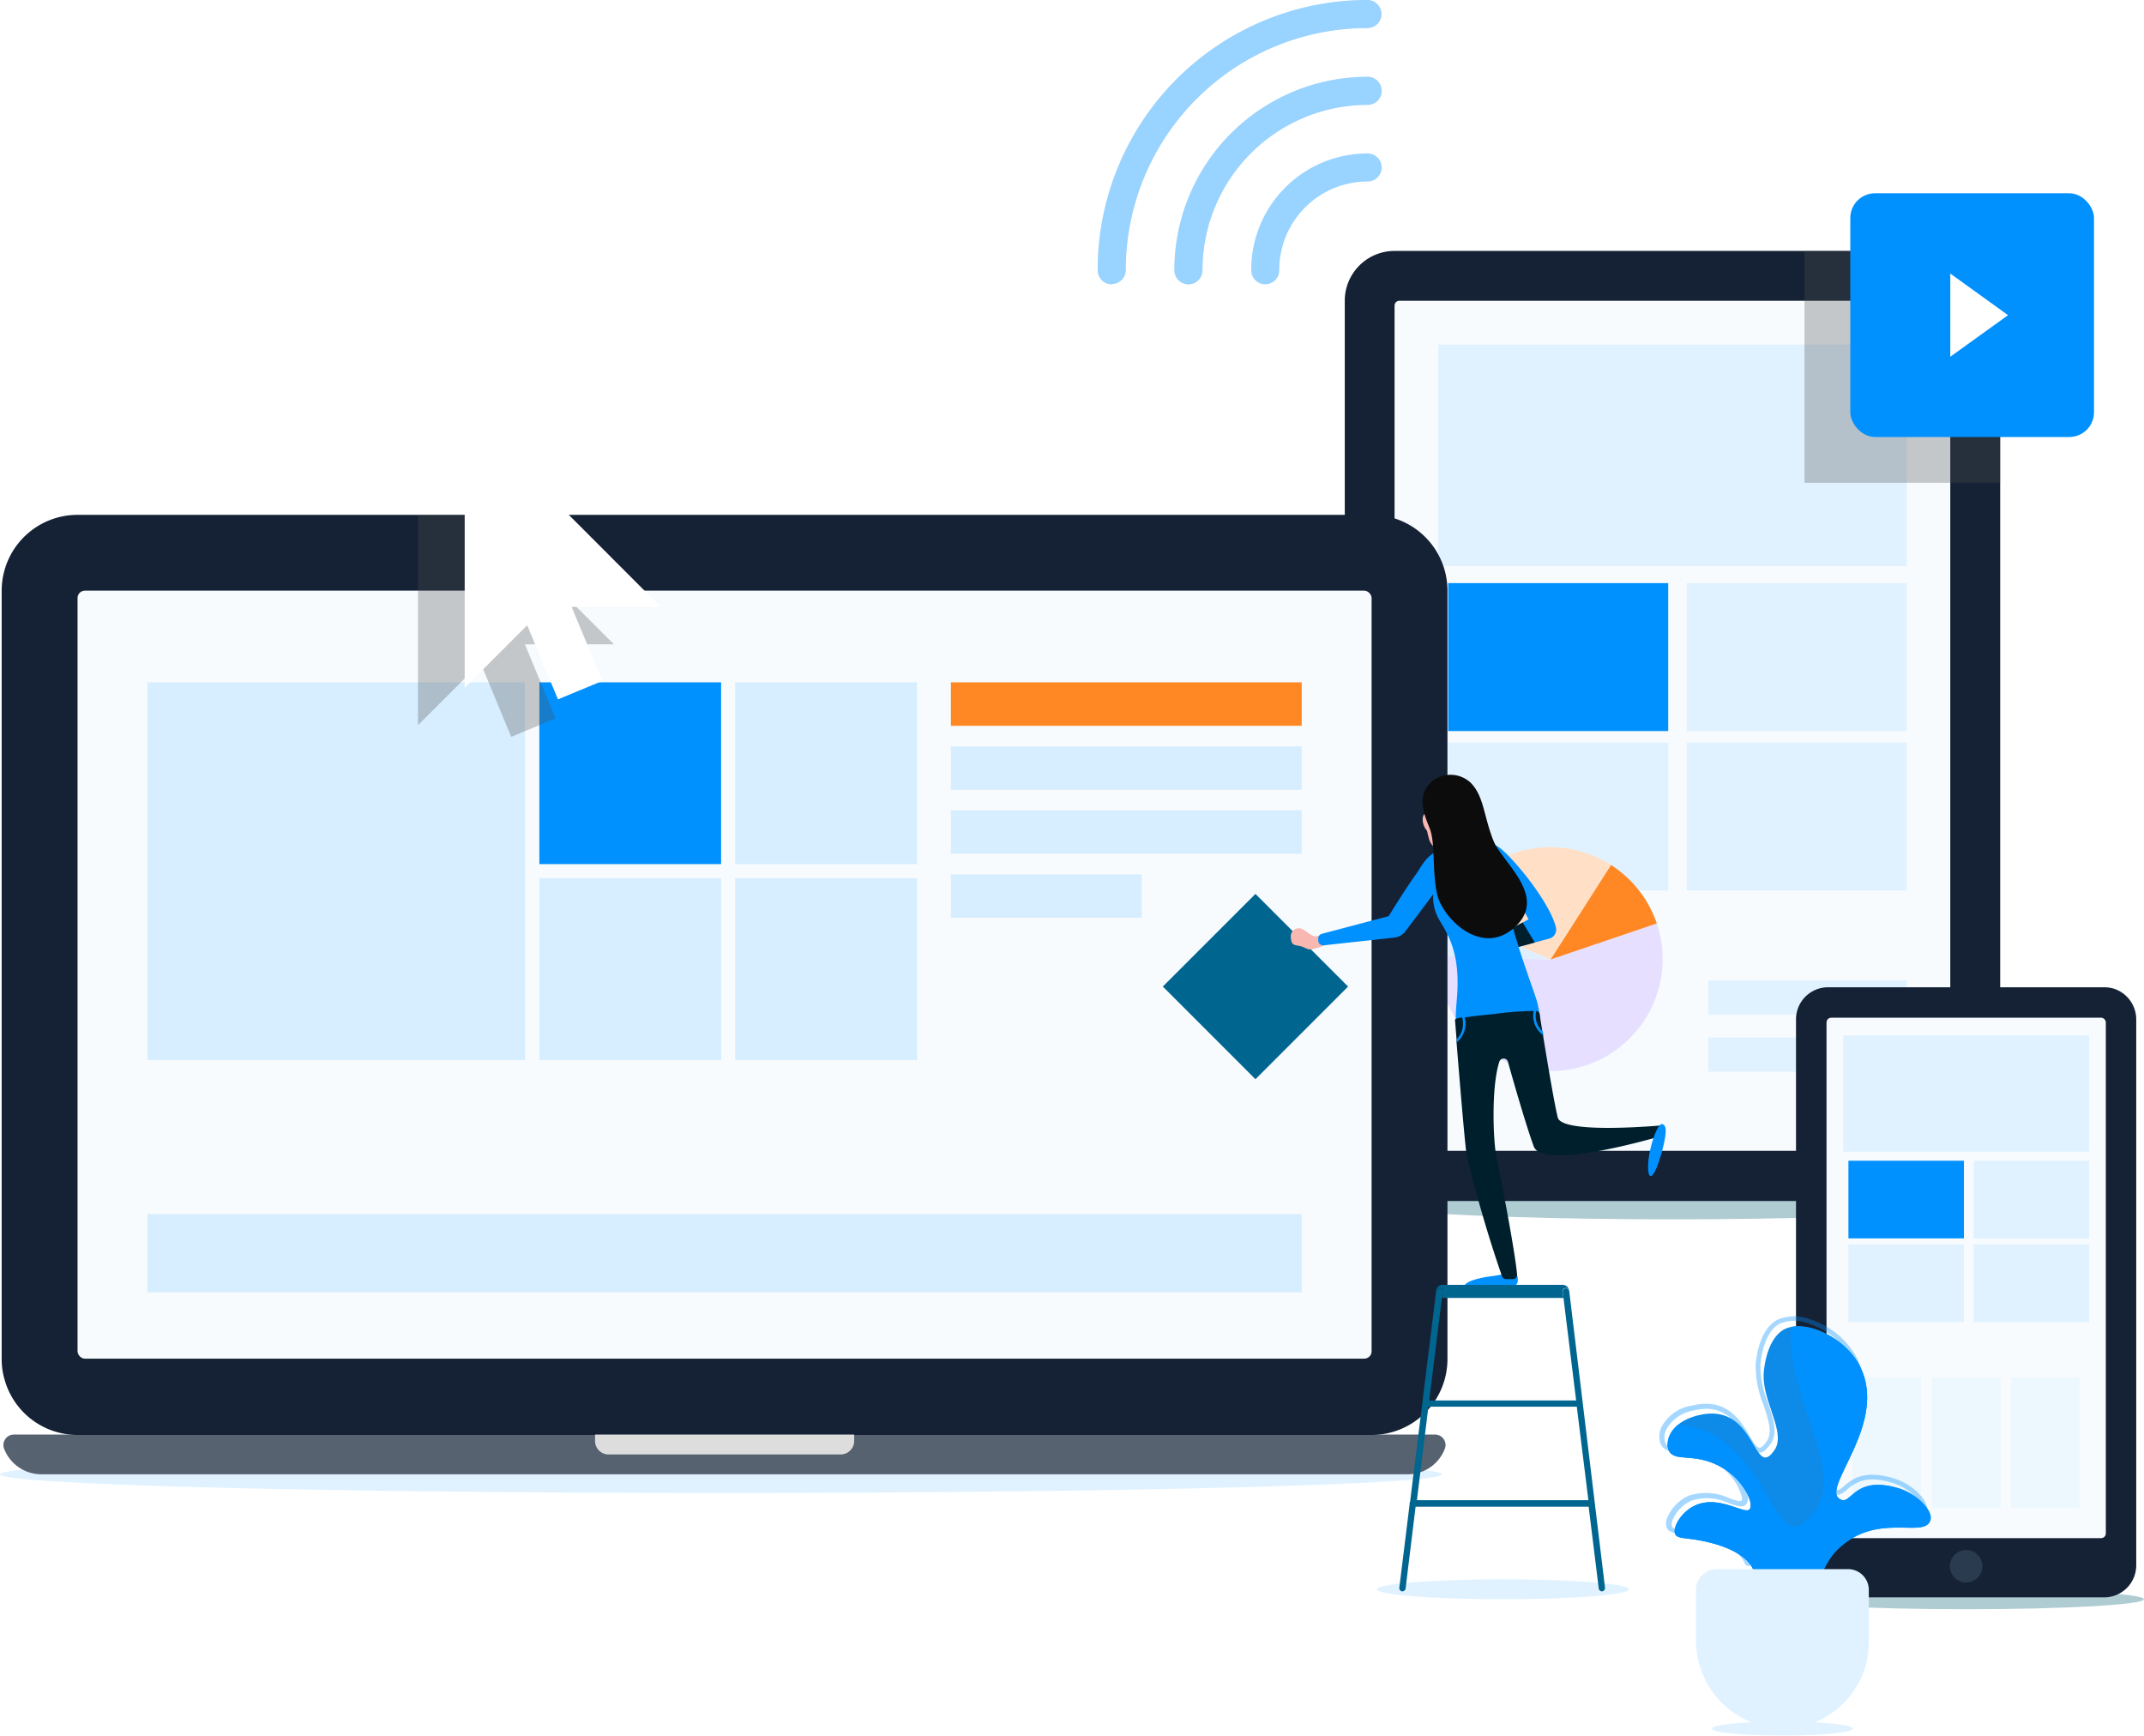 <svg xmlns="http://www.w3.org/2000/svg" xmlns:xlink="http://www.w3.org/1999/xlink" width="693.492" height="561.316" viewBox="0 0 693.492 561.316">
  <defs>
    <filter id="Path_23684" x="127.811" y="110.379" width="108.383" height="138.306" filterUnits="userSpaceOnUse">
      <feOffset dy="3" input="SourceAlpha"/>
      <feGaussianBlur stdDeviation="7.5" result="blur"/>
      <feFlood flood-color="#0447a2" flood-opacity="0.161"/>
      <feComposite operator="in" in2="blur"/>
      <feComposite in="SourceGraphic"/>
    </filter>
    <clipPath id="clip-path">
      <path id="Path_23688" data-name="Path 23688" d="M433.33,294.678a28.261,28.261,0,0,1,6.257-15.929c12.967-14.085,29.258-4.081,31.072-10.639.846-3.023-4.473-8.493-10.4-10.246-15.113-4.473-15.113,6.559-19.284,3.234-5.048-4.05,15.9-24.392,6.952-42.527-4.564-9.34-17.742-15.6-24.573-12.09-5.5,3.023-6.468,12.09-6.619,13.873-.756,9.068,7.315,19.435,3.536,25.057-7.1,10.549-5.622-15.687-24.6-11.153-9.884,2.388-10.821,9.068-9.672,11.4,1.934,4.111,8.826.272,17.833,5.894,6.287,3.929,9.823,11.123,8.342,13.088s-9.612-4.594-17.349-1.33c-4.534,1.874-7.707,7.133-6.77,9.37.7,1.572,3.264,1.179,7.889,2.055,2.6.484,14.78,2.781,17.5,9.763a12.09,12.09,0,0,1-1.421,10.1Z" transform="translate(-385.613 -205.493)" fill="none"/>
    </clipPath>
  </defs>
  <g id="Layer_2" data-name="Layer 2" transform="translate(-1484.161 -455.508)">
    <g id="Objects" transform="translate(1484.161 455.508)">
      <ellipse id="Ellipse_133" data-name="Ellipse 133" cx="106.001" cy="6.045" rx="106.001" ry="6.045" transform="translate(434.974 382.261)" fill="#afccd3"/>
      <path id="Path_23645" data-name="Path 23645" d="M563.071,106.54V381.591a16.11,16.11,0,0,1-16.11,16.11H367.18a16.11,16.11,0,0,1-16.11-16.11V106.54a16.11,16.11,0,0,1,16.11-16.11H546.961a16.11,16.11,0,0,1,16.11,16.11Z" transform="translate(83.904 -9.275)" fill="#152235"/>
      <rect id="Rectangle_1582" data-name="Rectangle 1582" width="179.75" height="274.93" rx="1.55" transform="translate(451.084 97.265)" fill="#f7fbfe"/>
      <rect id="Rectangle_1583" data-name="Rectangle 1583" width="151.55" height="71.607" transform="translate(465.199 111.438)" fill="#e0f2ff"/>
      <rect id="Rectangle_1584" data-name="Rectangle 1584" width="71.179" height="47.847" transform="translate(468.412 240.156)" fill="#e0f2ff"/>
      <rect id="Rectangle_1585" data-name="Rectangle 1585" width="71.179" height="47.847" transform="translate(545.571 240.156)" fill="#e0f2ff"/>
      <rect id="Rectangle_1587" data-name="Rectangle 1587" width="71.179" height="47.847" transform="translate(468.412 188.591)" fill="#0091ff"/>
      <rect id="Rectangle_1588" data-name="Rectangle 1588" width="71.179" height="47.847" transform="translate(545.571 188.591)" fill="#e0f2ff"/>
      <path id="Path_23646" data-name="Path 23646" d="M415,160a36.27,36.27,0,0,0-52.955,16.2L395.3,190.557Z" transform="translate(106.111 119.767)" fill="#ffe0c6"/>
      <path id="Path_23647" data-name="Path 23647" d="M431.727,162.39l-34.366,11.667-36.271-1.209v1.209a36.271,36.271,0,0,0,72.541,0,35.518,35.518,0,0,0-1.9-11.667Z" transform="translate(104.17 136.267)" fill="#e6dfff"/>
      <path id="Path_23648" data-name="Path 23648" d="M407.456,175.031a36.27,36.27,0,0,0-14.78-18.891L373.09,186.7Z" transform="translate(128.44 123.626)" fill="#ff8724"/>
      <path id="Path_23649" data-name="Path 23649" d="M364.073,161.5a36,36,0,0,0-3.023,13.148l36.27,1.209Z" transform="translate(104.089 134.467)" fill="#dfefff"/>
      <rect id="Rectangle_1590" data-name="Rectangle 1590" width="64.169" height="11.062" transform="translate(552.581 335.563)" fill="#e0f2ff"/>
      <rect id="Rectangle_1591" data-name="Rectangle 1591" width="64.169" height="11.062" transform="translate(552.581 317.095)" fill="#e0f2ff"/>
      <g id="Group_953" data-name="Group 953" transform="translate(583.683 81.155)" opacity="0.3">
        <path id="Path_23652" data-name="Path 23652" d="M463.562,106.54v58.879H400.27V90.43h47.182a16.11,16.11,0,0,1,16.11,16.11Z" transform="translate(-400.27 -90.43)" fill="#4c4c4c"/>
      </g>
      <path id="Path_23654" data-name="Path 23654" d="M207.16,225.375c0,3.355,104.429,6.045,233.219,6.045S673.6,228.73,673.6,225.375s-104.4-6.045-233.219-6.045S207.16,222.05,207.16,225.375Z" transform="translate(-207.16 251.431)" fill="#e0f2ff"/>
      <path id="Path_23655" data-name="Path 23655" d="M673.765,221.674a12.846,12.846,0,0,1-12.09,8.252H219.84a12.906,12.906,0,0,1-12.09-8.251,3.385,3.385,0,0,1,3.2-4.594H670.591a3.385,3.385,0,0,1,3.174,4.594Z" transform="translate(-206.42 246.88)" fill="#576270"/>
      <path id="Path_23656" data-name="Path 23656" d="M674.988,143.183V391.7a24.543,24.543,0,0,1-24.543,24.543H231.883a24.482,24.482,0,0,1-23.546-17.682,23.393,23.393,0,0,1-1-6.861V143.183a24.543,24.543,0,0,1,24.543-24.513H650.445a24.513,24.513,0,0,1,24.543,24.513Z" transform="translate(-206.796 47.842)" fill="#152235"/>
      <rect id="Rectangle_1592" data-name="Rectangle 1592" width="418.561" height="248.392" rx="2.37" transform="translate(25.087 191.025)" fill="#f7fbfe"/>
      <rect id="Rectangle_1593" data-name="Rectangle 1593" width="122.141" height="122.141" transform="translate(47.696 220.676)" fill="#d6eeff"/>
      <rect id="Rectangle_1594" data-name="Rectangle 1594" width="58.788" height="58.788" transform="translate(174.461 220.676)" fill="#0091ff"/>
      <rect id="Rectangle_1595" data-name="Rectangle 1595" width="58.788" height="58.788" transform="translate(237.813 220.676)" fill="#d6eeff"/>
      <rect id="Rectangle_1596" data-name="Rectangle 1596" width="113.466" height="14.055" transform="translate(307.574 220.676)" fill="#ff8724"/>
      <rect id="Rectangle_1597" data-name="Rectangle 1597" width="113.466" height="14.055" transform="translate(307.574 241.38)" fill="#d6eeff"/>
      <rect id="Rectangle_1598" data-name="Rectangle 1598" width="113.466" height="14.055" transform="translate(307.574 262.054)" fill="#d6eeff"/>
      <rect id="Rectangle_1599" data-name="Rectangle 1599" width="61.72" height="14.055" transform="translate(307.574 282.759)" fill="#d6eeff"/>
      <rect id="Rectangle_1600" data-name="Rectangle 1600" width="58.788" height="58.788" transform="translate(174.461 284.028)" fill="#d6eeff"/>
      <rect id="Rectangle_1601" data-name="Rectangle 1601" width="58.788" height="58.788" transform="translate(237.813 284.028)" fill="#d6eeff"/>
      <rect id="Rectangle_1602" data-name="Rectangle 1602" width="373.344" height="25.299" transform="translate(47.696 392.658)" fill="#d6eeff"/>
      <path id="Path_23657" data-name="Path 23657" d="M354.655,217.08v2.086a4.383,4.383,0,0,1-4.352,4.352h-75.14a4.352,4.352,0,0,1-4.322-4.352V217.08Z" transform="translate(-78.365 246.88)" fill="#ddd"/>
      <ellipse id="Ellipse_134" data-name="Ellipse 134" cx="57.519" cy="3.234" rx="57.519" ry="3.234" transform="translate(578.454 513.983)" fill="#afccd3"/>
      <path id="Path_23660" data-name="Path 23660" d="M509.41,179.587V356.164a10.367,10.367,0,0,1-10.337,10.367H409.727a10.367,10.367,0,0,1-10.367-10.367V179.587a10.367,10.367,0,0,1,10.367-10.367h89.346a11.092,11.092,0,0,1,3.2.484,10.458,10.458,0,0,1,7.133,9.884Z" transform="translate(181.572 150.081)" fill="#152235"/>
      <rect id="Rectangle_1603" data-name="Rectangle 1603" width="89.346" height="167.328" rx="1" transform="translate(591.3 329.638)" fill="#f7fbfe" stroke="#f7fbfe" stroke-width="1"/>
      <path id="Path_23662" data-name="Path 23662" d="M421.089,239.949h0a5.259,5.259,0,0,1-5.259-5.259h0a5.259,5.259,0,0,1,5.259-5.259h0a5.259,5.259,0,0,1,5.259,5.259h0A5.259,5.259,0,0,1,421.089,239.949Z" transform="translate(214.884 271.858)" fill="#2a3b4f"/>
      <rect id="Rectangle_1605" data-name="Rectangle 1605" width="22.125" height="42.104" transform="translate(599.279 445.583)" fill="#e0f2ff" opacity="0.48"/>
      <rect id="Rectangle_1606" data-name="Rectangle 1606" width="22.125" height="42.104" transform="translate(624.91 445.583)" fill="#e0f2ff" opacity="0.48"/>
      <rect id="Rectangle_1607" data-name="Rectangle 1607" width="22.125" height="42.104" transform="translate(650.511 445.583)" fill="#e0f2ff" opacity="0.48"/>
      <rect id="Rectangle_1609" data-name="Rectangle 1609" width="78.828" height="78.828" rx="8" transform="translate(598.493 62.506)" fill="#0091ff"/>
      <path id="Path_23665" data-name="Path 23665" d="M415.88,226.27v26.9l18.679-13.438Z" transform="translate(214.955 -137.799)" fill="#fff"/>
      <rect id="Rectangle_1610" data-name="Rectangle 1610" width="42.376" height="42.376" transform="translate(376.122 319.067) rotate(-45)" fill="#00658f"/>
      <path id="Path_23666" data-name="Path 23666" d="M354.49,235.8c0,1.783,18.135,3.2,40.8,3.2s40.8-1.421,40.8-3.2-18.286-3.234-40.8-3.234S354.49,234.021,354.49,235.8Z" transform="translate(90.821 278.209)" fill="#e0f2ff"/>
      <path id="Path_23667" data-name="Path 23667" d="M356.5,166.212a5.832,5.832,0,0,0,.907,1.753,31.764,31.764,0,0,1-5.168,1.753c-1.723.272-2.327-.786-4.262-1.118s-2.539-.423-2.69-3.023a2.6,2.6,0,0,1,3.415-2.539c1.451.453,3.415,2.63,4.624,2.479a24.879,24.879,0,0,0,3.023-.665,5.048,5.048,0,0,0,.151,1.36Z" transform="translate(72.213 137.312)" fill="#f8b7b0"/>
      <path id="Path_23668" data-name="Path 23668" d="M368.528,164.181a7.133,7.133,0,0,1-6.831-.786c-.877-.7,1.118-2.055,1.723-3.022a2.841,2.841,0,0,0,0-1.844,22.252,22.252,0,0,0-1.39-3.657l6.589-2.841s.574,3.446.876,4.715a1.422,1.422,0,0,0,.242.574c.423.725,1.33.876,2.872,1.6S371.822,162.911,368.528,164.181Z" transform="translate(104.953 115.314)" fill="#f8b7b0"/>
      <path id="Path_23669" data-name="Path 23669" d="M373.291,158.525c0,4.715,0,6.982-1.753,9.068a7.587,7.587,0,0,1-4.866,3.234c-1.844.151-4.836-3.023-5.471-4.866a40.771,40.771,0,0,1-1.6-12.392,6.922,6.922,0,0,1,5.531-6.2C368.031,147.04,373.381,146.979,373.291,158.525Z" transform="translate(101.127 105.705)" fill="#f8b7b0"/>
      <path id="Path_23670" data-name="Path 23670" d="M359.663,154.163c.514,1.662,1.632,2.811,2.509,2.539s1.179-1.844.665-3.506-1.662-2.811-2.539-2.539S359.149,152.5,359.663,154.163Z" transform="translate(100.76 112.456)" fill="#f8b7b0"/>
      <path id="Path_23671" data-name="Path 23671" d="M363.823,152.636c-.514,1.693-.242,3.264.635,3.536s1.995-.846,2.539-2.509.242-3.264-.635-3.536S364.367,150.974,363.823,152.636Z" transform="translate(109.174 111.383)" fill="#f8b7b0"/>
      <path id="Path_23672" data-name="Path 23672" d="M372.264,200.777c4.745-.574,8.8-2.146,8.8.786,0,2.479-.212,2.3-8.342,3.023-4.745.363-8.675.242-8.8-.786S367.549,201.352,372.264,200.777Z" transform="translate(109.892 212.011)" fill="#0091ff"/>
      <path id="Path_23673" data-name="Path 23673" d="M408.228,156.436c5.894,5.41,15.536,18.135,16.926,24.845a3.023,3.023,0,0,1-2.055,3.385l-21.158,5.713a1.058,1.058,0,0,1-1.239-.544l-.756-1.572a1.058,1.058,0,0,1,.514-1.421l15.808-8.372c-4.534-8.584-7.768-10.4-7.768-10.4.544,10.67,10.035,34.638,10.639,37.51.786,3.506,1.36,6.408.151,6.65-3.929.816-13.118,1.33-21.158,2.66-5.833.967-5.864-1.209-5.048-10.79,1.209-14.418-2.66-20.342-5.622-25.329a14.568,14.568,0,0,1-2.025-8.433l-9.068,12.09a5.259,5.259,0,0,1-3.385,1.934l-22.941,2.509a1.572,1.572,0,0,1-1.814-1.572v-.635a1.542,1.542,0,0,1,1.179-1.511l21.611-5.713s6.045-9.823,9.068-13.873c1.209-1.693,3.476-6.68,7.98-7.5C401.941,153.353,404.056,152.568,408.228,156.436Z" transform="translate(78.16 118.857)" fill="#0091ff"/>
      <path id="Path_23674" data-name="Path 23674" d="M362.871,174.752s.181,2.327.484,6.045v1c.877,10.942,2.569,31.465,3.234,36.27a408.034,408.034,0,0,0,11.486,39.5,1.33,1.33,0,0,0,1.3.907h2.267a1.36,1.36,0,0,0,1.3-1.511c-.665-7.617-5.471-32.281-6.619-37.661s-1.783-22.971.877-31.132a1.451,1.451,0,0,1,2.781,0c1.844,6.65,6.045,21.158,8.373,27.445,2.871,7.315,35.152-1.662,40.955-3.355a.937.937,0,0,0,.665-.816v-1.632a.876.876,0,0,0-.937-1c-5.561.453-31.737,2.388-32.946-2.63s-3.355-17.984-4.715-26.3h0a7.75,7.75,0,0,0-.212-1.209l-.907-5.713a1.174,1.174,0,0,0-1.118-1.209h-.967a102.448,102.448,0,0,0-12.574.967c-4.776.484-7.859.846-9.823,1.149h-.786C363.264,174.087,362.841,174.359,362.871,174.752Z" transform="translate(107.769 155.218)" fill="#001f2c"/>
      <path id="Path_23675" data-name="Path 23675" d="M384.3,191.847c1.088-4.624,2.751-8.221,3.748-7.98s2.086,1,0,8.826c-1.3,4.594-2.75,8.221-3.748,7.98S383.238,196.381,384.3,191.847Z" transform="translate(149.545 179.683)" fill="#0091ff"/>
      <path id="Path_23676" data-name="Path 23676" d="M369.06,163.952l3.174-1.662,3.929,6.468-5.229,1.421C370.269,168.124,369.634,166.008,369.06,163.952Z" transform="translate(120.289 136.065)" fill="#001f2c"/>
      <path id="Path_23677" data-name="Path 23677" d="M361.7,163.82c1.9,4.776.725,13.541,2.358,21.158s13.934,20.16,24.543,11.335c12.09-10.126-3.446-21.369-6.287-28.533-3.2-8.04-3.023-14.327-7.375-18.74a9.521,9.521,0,0,0-12.6-.332C357.109,153.271,360.131,159.83,361.7,163.82Z" transform="translate(100.746 104.098)" fill="#0c0c0c"/>
      <path id="Path_23678" data-name="Path 23678" d="M362,202.118a1.088,1.088,0,0,1,.937,1.209l-.242,1.965h39.323l-.242-1.965a1.058,1.058,0,1,1,2.085-.363,2.116,2.116,0,0,0-2.085-1.9h-38.84a2.086,2.086,0,0,0-2.086,1.874,1.088,1.088,0,0,1,1.149-.816Z" transform="translate(103.684 214.479)" fill="#00658f"/>
      <path id="Path_23679" data-name="Path 23679" d="M411.868,202.319h0a1.058,1.058,0,1,0-2.086.363l.242,1.965,4.08,33.067H366.59l4.08-33.067.242-1.965a1.061,1.061,0,1,0-2.086-.393h0l-8.433,68.219a.937.937,0,0,0-.151.514.877.877,0,0,0,0,.272l-3.325,26.961a1.058,1.058,0,0,0,.937,1.209h0a1.118,1.118,0,0,0,1.088-.937l3.234-26.447h55.977l3.264,26.447a1.088,1.088,0,0,0,1.088.937h0a1.088,1.088,0,0,0,.937-1.209ZM362.6,269.963l3.718-30.225h48l3.748,30.225Z" transform="translate(95.708 215.215)" fill="#00658f"/>
      <path id="Path_23680" data-name="Path 23680" d="M365.055,174.385a7.167,7.167,0,0,0-.272-1.965h.786a6.774,6.774,0,0,1,.3,2.055,7.708,7.708,0,0,1-2.811,6.045q0-.544,0-1A6.952,6.952,0,0,0,365.055,174.385Z" transform="translate(108.154 156.553)" fill="#0091ff"/>
      <path id="Path_23681" data-name="Path 23681" d="M371.441,171.69h.846a6.417,6.417,0,0,0-.242,1.723,6.831,6.831,0,0,0,2.388,5.2,2.506,2.506,0,0,0,.212,1.209,7.738,7.738,0,0,1-3.416-6.408,8.189,8.189,0,0,1,.212-1.723Z" transform="translate(124.678 155.077)" fill="#0091ff"/>
      <g id="Group_959" data-name="Group 959" transform="translate(135.198 166.512)" opacity="0.3">
        <path id="Path_23682" data-name="Path 23682" d="M286.468,295.692l9.944,23.969-14.357,5.954-9.944-23.969L251.89,321.867V253.83h21.521l41.862,41.862Z" transform="translate(-251.89 -253.83)" fill="#4c4c4c"/>
        <path id="Path_23683" data-name="Path 23683" d="M251.92,276.34Z" transform="translate(-251.89 -208.303)" fill="#4c4c4c"/>
      </g>
      <g transform="matrix(1, 0, 0, 1, 0, 0)" filter="url(#Path_23684)">
        <path id="Path_23684-2" data-name="Path 23684" d="M320.273,305.093l-18.589-18.619-30.558-30.558L256.89,241.71v52.532h0v37.026l20.221-20.221,9.944,23.969,14.357-5.954-9.944-23.969Z" transform="translate(-106.58 -111.83)" fill="#fff"/>
      </g>
      <path id="Path_23685" data-name="Path 23685" d="M256.89,271.34Z" transform="translate(-106.579 -51.904)" fill="#fff"/>
      <ellipse id="Ellipse_135" data-name="Ellipse 135" cx="22.82" cy="2.267" rx="22.82" ry="2.267" transform="translate(553.699 556.782)" fill="#e0f2ff"/>
      <path id="Path_23686" data-name="Path 23686" d="M433.33,294.678a28.261,28.261,0,0,1,6.257-15.929c12.967-14.085,29.258-4.081,31.072-10.639.846-3.023-4.473-8.493-10.4-10.246-15.113-4.473-15.113,6.559-19.284,3.234-5.048-4.05,15.9-24.392,6.952-42.527-4.564-9.34-17.742-15.6-24.573-12.09-5.5,3.023-6.468,12.09-6.619,13.873-.756,9.068,7.315,19.435,3.536,25.057-7.1,10.549-5.622-15.687-24.6-11.153-9.884,2.388-10.821,9.068-9.672,11.4,1.934,4.111,8.826.272,17.833,5.894,6.287,3.929,9.823,11.123,8.342,13.088s-9.612-4.594-17.349-1.33c-4.534,1.874-7.707,7.133-6.77,9.37.7,1.572,3.264,1.179,7.889,2.055,2.6.484,14.78,2.781,17.5,9.763a12.09,12.09,0,0,1-1.421,10.1Z" transform="translate(153.768 223.446)" fill="#0e8ae8"/>
      <g id="Group_960" data-name="Group 960" transform="translate(539.381 428.939)" clip-path="url(#clip-path)">
        <path id="Path_23687" data-name="Path 23687" d="M485.71,401.082c1.028-9.219,3.96-25.389,14.538-36.935,30.044-32.7,67.886-9.461,72.057-24.694,1.995-7.254-10.337-19.647-24.18-23.757-34.88-10.4-35.182,15.113-44.764,7.526-11.667-9.4,36.936-56.582,16.2-98.716-10.609-21.611-41.2-36.27-57.035-27.777-12.725,6.74-15.113,27.928-15.354,32.16-1.753,21.339,16.987,45.1,8.191,58.154-16.473,24.452-13.057-36.452-57.035-25.873-22.941,5.5-25.178,20.765-22.488,26.447,4.473,9.491,20.463.635,41.379,13.662,14.6,9.068,22.82,25.812,19.375,30.225-4.05,5.289-22.276-10.67-40.29-3.023-10.458,4.383-17.863,16.533-15.657,21.762,1.572,3.657,7.526,2.72,18.135,4.745,6.045,1.149,34.306,6.468,40.563,22.669,1.179,3.023,3.264,10.73-3.264,23.394Z" transform="translate(-407.193 -228.173)" fill="#0091ff"/>
      </g>
      <path id="Path_23689" data-name="Path 23689" d="M444.548,255.116a27.929,27.929,0,0,1-28.473,27.928,28.533,28.533,0,0,1-27.414-28.865V238.19a6.71,6.71,0,0,1,6.71-6.71h42.467a6.71,6.71,0,0,1,6.71,6.71Z" transform="translate(159.929 276.005)" fill="#e0f2ff"/>
      <path id="Path_23690" data-name="Path 23690" d="M413.193,285.083a.756.756,0,0,1-.7-.484c-1.662-4.262-7.677-7.556-16.926-9.309-1.451-.272-2.69-.423-3.778-.544-2.418-.272-4.02-.453-4.655-1.934a4.472,4.472,0,0,1,.272-3.476,13.42,13.42,0,0,1,6.861-6.891,17.681,17.681,0,0,1,13.087.816c1.783.635,3.6,1.239,3.99.756a2.3,2.3,0,0,0,0-1.511,19.073,19.073,0,0,0-8.252-10.488,24.181,24.181,0,0,0-11.516-3.536c-3.023-.212-5.289-.423-6.408-2.75a6.982,6.982,0,0,1,.393-5.743,13.42,13.42,0,0,1,9.823-6.71c11.153-2.69,15.6,4.836,18.558,9.823,1.149,1.934,2.237,3.808,3.174,3.839.484,0,1.179-.363,2.418-2.206,1.844-2.781.453-6.982-1.179-11.818a33.759,33.759,0,0,1-2.479-12.876c.212-2.63,1.36-11.486,7.012-14.478a13.813,13.813,0,0,1,10.609-.151,26.236,26.236,0,0,1,15.113,12.453c5.652,11.486-.151,23.546-4.413,32.311-2.267,4.745-4.232,8.8-2.75,10,1.028.846,1.542.484,3.023-.846,2.358-2.025,6.317-5.41,15.929-2.539,6.408,1.9,11.909,7.526,10.911,11.153a.786.786,0,0,1-.937.544.756.756,0,0,1-.514-.937c.7-2.509-4.08-7.587-9.884-9.309-8.826-2.63-12.241.3-14.508,2.237-1.451,1.239-3.023,2.539-5.048.876s-.393-6.045,2.358-11.818c4.111-8.524,9.733-20.16,4.413-31.011a24.815,24.815,0,0,0-14.085-11.7,12.483,12.483,0,0,0-9.461,0c-5.108,2.72-6.045,11.516-6.226,13.269a32.068,32.068,0,0,0,2.448,12.271c1.662,5.017,3.264,9.763.967,13.148-1.3,1.934-2.478,3.023-3.627,3.023h0c-1.753,0-3.023-2.025-4.413-4.564-3.023-4.866-6.831-11.546-16.926-9.068a12.09,12.09,0,0,0-8.8,6.045,5.379,5.379,0,0,0-.363,4.443c.7,1.481,2.146,1.662,5.138,1.9a25.118,25.118,0,0,1,12.393,3.657,20.131,20.131,0,0,1,9.067,11.486,3.294,3.294,0,0,1-.393,2.69c-1.028,1.39-3.022.665-5.652-.212a16.473,16.473,0,0,0-12.09-.876,12.091,12.091,0,0,0-6.045,6.045,3.356,3.356,0,0,0-.272,2.327c.272.635,1.3.786,3.446,1.058a24.494,24.494,0,0,1,3.869.544c9.944,1.874,16.171,5.41,18.135,10.246a.725.725,0,0,1-.423.967Z" transform="translate(151.992 221.283)" fill="#0091ff" opacity="0.35"/>
      <g id="Group_961" data-name="Group 961" transform="translate(355.058)" opacity="0.4">
        <path id="Path_23691" data-name="Path 23691" d="M329.164,155.526a4.534,4.534,0,0,1-4.534-4.534A87.261,87.261,0,0,1,411.891,63.58h0a4.594,4.594,0,0,1,4.534,4.564,4.534,4.534,0,0,1-4.534,4.5h0A78.223,78.223,0,0,0,333.7,150.9a4.534,4.534,0,0,1-4.534,4.534Z" transform="translate(-324.63 -63.58)" fill="#9dc2ca"/>
        <path id="Path_23692" data-name="Path 23692" d="M329.164,155.526a4.534,4.534,0,0,1-4.534-4.534A87.261,87.261,0,0,1,411.891,63.58h0a4.594,4.594,0,0,1,4.534,4.564,4.534,4.534,0,0,1-4.534,4.5h0A78.223,78.223,0,0,0,333.7,150.9a4.534,4.534,0,0,1-4.534,4.534Z" transform="translate(-324.63 -63.58)" fill="#0091ff"/>
        <path id="Path_23693" data-name="Path 23693" d="M337.374,138.9a4.534,4.534,0,0,1-4.534-4.534A62.476,62.476,0,0,1,395.346,71.8a4.534,4.534,0,1,1,0,9.068,53.469,53.469,0,0,0-53.438,53.408,4.534,4.534,0,0,1-4.534,4.624Z" transform="translate(-308.025 -46.955)" fill="#9dc2ca"/>
        <path id="Path_23694" data-name="Path 23694" d="M345.594,122.316a4.534,4.534,0,0,1-4.534-4.534A37.6,37.6,0,0,1,378.721,80a4.534,4.534,0,0,1,0,9.068,28.593,28.593,0,0,0-28.593,28.563,4.534,4.534,0,0,1-4.534,4.685Z" transform="translate(-291.4 -30.37)" fill="#0091ff"/>
        <path id="Path_23695" data-name="Path 23695" d="M337.374,138.9a4.534,4.534,0,0,1-4.534-4.534A62.476,62.476,0,0,1,395.346,71.8a4.534,4.534,0,1,1,0,9.068,53.469,53.469,0,0,0-53.438,53.408,4.534,4.534,0,0,1-4.534,4.624Z" transform="translate(-308.025 -46.955)" fill="#0091ff"/>
      </g>
      <rect id="Rectangle_1615" data-name="Rectangle 1615" width="79.553" height="37.588" transform="translate(596.196 334.898)" fill="#e0f2ff"/>
      <rect id="Rectangle_1612" data-name="Rectangle 1612" width="37.364" height="25.116" transform="translate(597.883 402.465)" fill="#e0f2ff"/>
      <rect id="Rectangle_1613" data-name="Rectangle 1613" width="37.364" height="25.116" transform="translate(638.386 402.465)" fill="#e0f2ff"/>
      <rect id="Rectangle_1611" data-name="Rectangle 1611" width="37.364" height="25.116" transform="translate(597.883 375.397)" fill="#0091ff"/>
      <rect id="Rectangle_1614" data-name="Rectangle 1614" width="37.364" height="25.116" transform="translate(638.386 375.397)" fill="#e0f2ff"/>
    </g>
  </g>
</svg>
